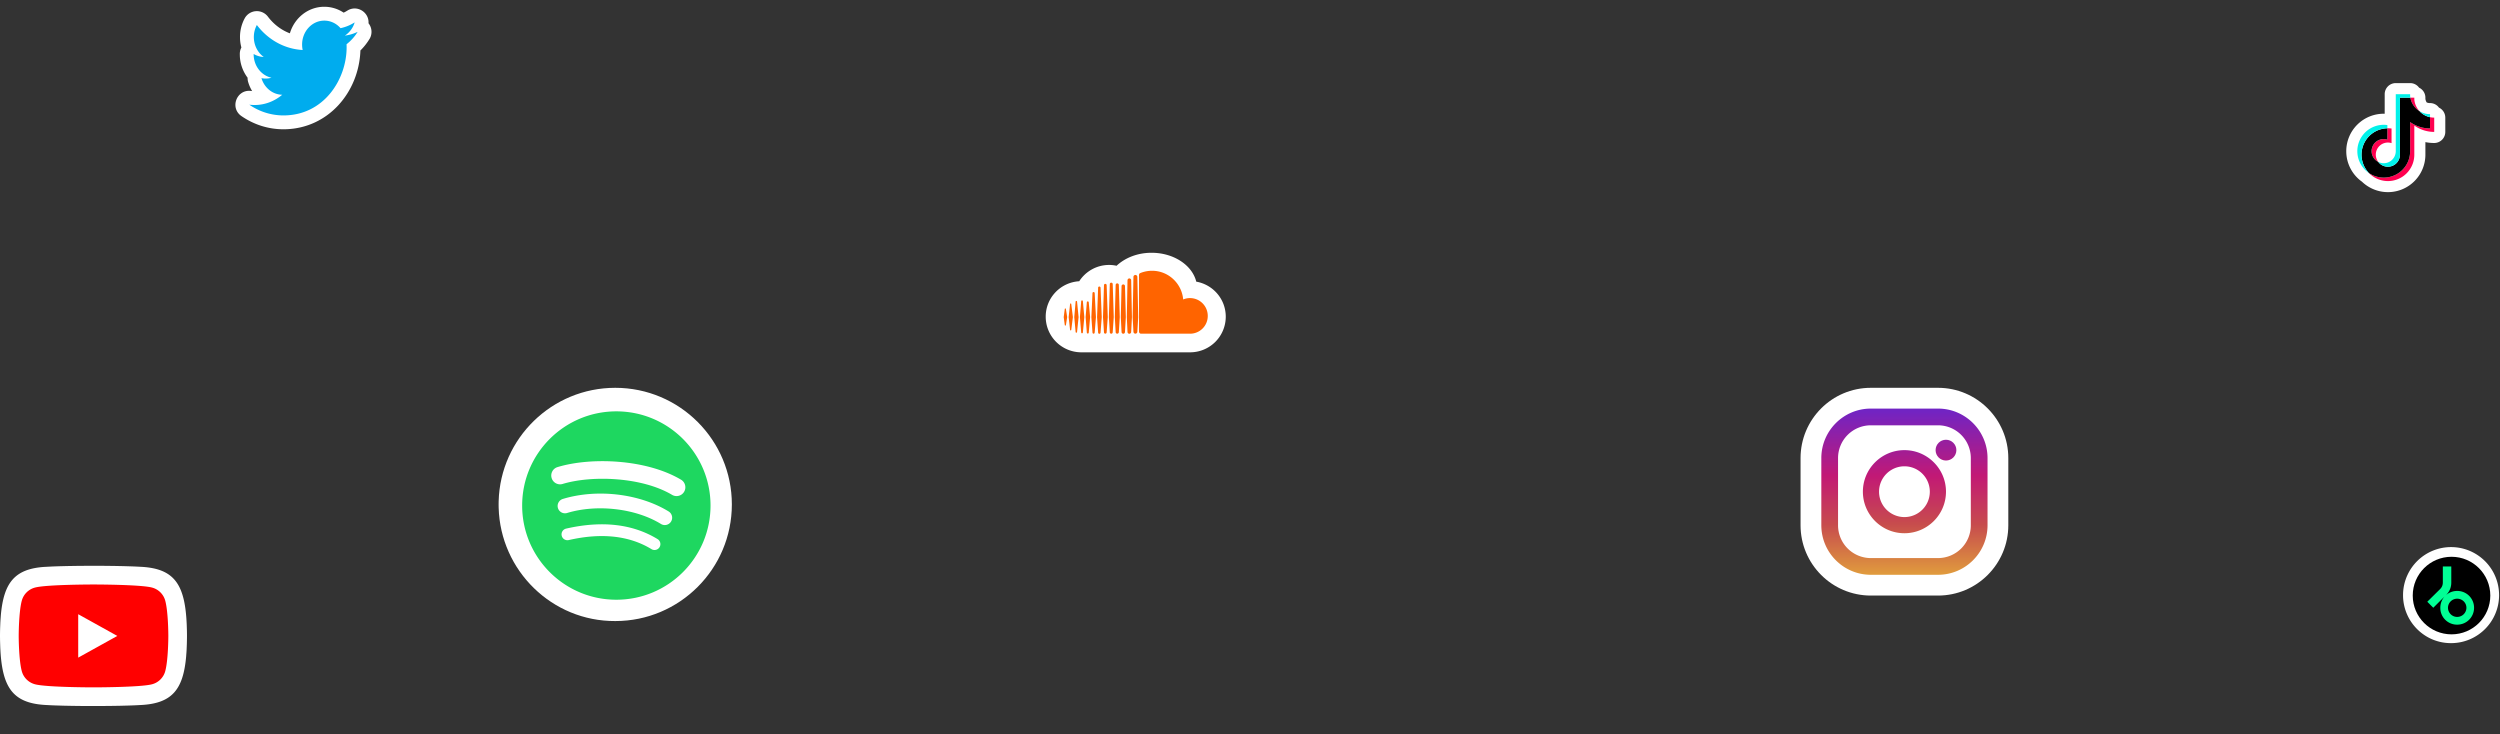 <svg width="361" height="106" xmlns="http://www.w3.org/2000/svg"><rect width="100%" height="100%" fill="#333333" stroke="none"/><defs><linearGradient x1="50%" y1="99.709%" x2="50%" y2=".777%" id="a"><stop stop-color="#E09B3D" offset="0%"/><stop stop-color="#C74C4D" offset="30%"/><stop stop-color="#C21975" offset="60%"/><stop stop-color="#7024C4" offset="100%"/></linearGradient><linearGradient x1="50%" y1="146.099%" x2="50%" y2="-45.16%" id="b"><stop stop-color="#E09B3D" offset="0%"/><stop stop-color="#C74C4D" offset="30%"/><stop stop-color="#C21975" offset="60%"/><stop stop-color="#7024C4" offset="100%"/></linearGradient><linearGradient x1="50%" y1="658.141%" x2="50%" y2="-140.029%" id="c"><stop stop-color="#E09B3D" offset="0%"/><stop stop-color="#C74C4D" offset="30%"/><stop stop-color="#C21975" offset="60%"/><stop stop-color="#7024C4" offset="100%"/></linearGradient></defs><g fill="none" fill-rule="evenodd"><g transform="translate(347 79)"><path d="M.003 6.74A6.936 6.936 0 0 1 6.934 0a6.936 6.936 0 0 1 6.934 6.934c0 3.832-3.109 6.934-6.926 6.934-3.76.02-6.836-2.991-6.94-6.74L0 6.935l.003-.194Z" fill="#FFF" fill-rule="nonzero"/><circle fill="#000" cx="7" cy="7" r="5.6"/><path d="M9.15 8.76c0-.724-.6-1.31-1.338-1.31-.743 0-1.323.614-1.323 1.31 0 .715.586 1.322 1.323 1.322.764 0 1.338-.62 1.338-1.323m1.105 0A2.43 2.43 0 0 1 7.812 11.2a2.41 2.41 0 0 1-2.429-2.44c0-.649.246-1.221.635-1.65L4.367 8.76 3.5 7.892l1.863-1.84c.252-.253.382-.58.382-.942V2.8h1.221v2.311c0 .71-.252 1.31-.743 1.8l-.055.055a2.434 2.434 0 0 1 1.644-.634 2.42 2.42 0 0 1 2.443 2.427" fill="#01FF95"/></g><path d="M151 56h26V30h-26z"/><path d="M172.74 40.67c-.585-2.375-3.251-4.17-6.461-4.17-2.037 0-3.836.74-5.045 1.876a5.094 5.094 0 0 0-1.08-.118c-1.812 0-3.398.94-4.315 2.354-2.697.162-4.839 2.379-4.839 5.117a5.147 5.147 0 0 0 5.147 5.146h15.706A5.148 5.148 0 0 0 177 45.73c0-2.54-1.842-4.636-4.26-5.059" fill="#FFF"/><path d="M154.605 43.821c-.044 0-.081.036-.087.086l-.205 1.882.205 1.84c.006.048.043.084.087.084s.08-.035.087-.084l.232-1.84-.232-1.883c-.008-.05-.043-.085-.087-.085Zm-.769.722c-.044 0-.078.033-.084.081l-.152 1.165.152 1.143c.006.048.04.082.084.082.042 0 .076-.034.083-.082l.18-1.143-.18-1.165c-.007-.048-.04-.081-.083-.081Zm1.586-1.09c-.055 0-.099.043-.104.103l-.194 2.233.194 2.15c.005.06.049.103.104.103.054 0 .097-.043.105-.102l.22-2.151-.22-2.233c-.008-.06-.051-.104-.105-.104Zm.823-.079c-.064 0-.116.052-.121.12l-.184 2.295.184 2.22c.005.068.057.12.121.12.065 0 .117-.052.123-.12l.208-2.22-.208-2.295c-.006-.068-.058-.12-.123-.12Zm.97.286a.142.142 0 0 0-.139-.138c-.075 0-.135.06-.14.14l-.173 2.127.174 2.237c.004.08.064.14.14.14.073 0 .134-.06.138-.14l.197-2.237-.197-2.13Zm.699-1.49a.16.16 0 0 0-.158.158l-.162 3.462.162 2.237a.161.161 0 0 0 .158.157c.082 0 .152-.07.157-.158v.001l.184-2.237-.184-3.463c-.006-.088-.075-.157-.157-.157Zm.83-.798a.18.18 0 0 0-.175.176l-.152 4.254.152 2.224a.179.179 0 0 0 .176.174.18.18 0 0 0 .174-.175l.173-2.223-.173-4.254a.18.18 0 0 0-.174-.176Zm.864-.384a.195.195 0 0 0-.193.194l-.142 4.609.142 2.2a.195.195 0 0 0 .193.192.196.196 0 0 0 .192-.193v.002l.16-2.201-.16-4.61a.196.196 0 0 0-.192-.193Zm1.068.039a.214.214 0 0 0-.21-.212.212.212 0 0 0-.211.212l-.132 4.764.132 2.187c.001.117.095.21.21.21a.214.214 0 0 0 .21-.211l.149-2.186-.148-4.764Zm.653-.108a.23.23 0 0 0-.228.23l-.12 4.642.12 2.167a.23.23 0 0 0 .228.228.232.232 0 0 0 .229-.23v.002l.135-2.167-.135-4.643a.232.232 0 0 0-.229-.229Zm.87.152a.248.248 0 0 0-.246.248l-.11 4.473.111 2.152c.002.137.11.246.245.246a.248.248 0 0 0 .247-.248v.002l.124-2.152-.124-4.474a.247.247 0 0 0-.246-.247Zm1.024-.823a.26.26 0 0 0-.288-.002.27.27 0 0 0-.121.222l-.002.05-.099 5.273.1 2.14v.008c.004.06.026.115.063.158.05.062.123.097.201.098a.26.26 0 0 0 .185-.079.273.273 0 0 0 .08-.187l.01-.212.1-1.925-.11-5.324a.273.273 0 0 0-.12-.22Zm.871-.504a.274.274 0 0 0-.32.024.286.286 0 0 0-.105.218v.03l-.115 5.777.058 1.067.058 1.04a.284.284 0 0 0 .28.281c.154 0 .28-.127.283-.283v.002l.124-2.107-.124-5.807a.289.289 0 0 0-.139-.242Zm7.748 3.3c-.35 0-.685.071-.99.2-.204-2.322-2.137-4.144-4.495-4.144-.56 0-1.115.105-1.637.307-.193.076-.244.153-.246.304v8.18c.002.158.123.28.276.296h7.092a2.556 2.556 0 0 0 2.558-2.565 2.568 2.568 0 0 0-2.558-2.578Z" fill="#FF6400" fill-rule="nonzero"/><path d="M260 86h30V56h-30z"/><path d="M279.85 56h-9.7c-5.6 0-10.15 4.55-10.15 10.15v9.7c0 5.6 4.55 10.15 10.15 10.15h9.7c5.6 0 10.15-4.55 10.15-10.15v-9.7c0-5.6-4.55-10.15-10.15-10.15Z" fill="#FFF" fill-rule="nonzero"/><g transform="translate(263 59)" fill-rule="nonzero"><path d="M16.85 0h-9.7C3.207 0 0 3.207 0 7.15v9.7C0 20.793 3.207 24 7.15 24h9.7c3.943 0 7.15-3.207 7.15-7.15v-9.7C24 3.207 20.793 0 16.85 0Zm4.736 16.85a4.735 4.735 0 0 1-4.736 4.736h-9.7a4.735 4.735 0 0 1-4.736-4.736v-9.7A4.735 4.735 0 0 1 7.15 2.414h9.7a4.735 4.735 0 0 1 4.736 4.736v9.7Z" fill="url(#a)"/><path d="M12 6c-3.308 0-6 2.692-6 6s2.692 6 6 6 6-2.692 6-6-2.692-6-6-6Zm0 9.666a3.666 3.666 0 1 1 0-7.332 3.666 3.666 0 0 1 0 7.332Z" fill="url(#b)"/><circle fill="url(#c)" cx="18" cy="6" r="1.5"/></g><g><path d="M338 12h16v16h-16z"/><path d="m345.95 12-.12.004a1.6 1.6 0 0 0-1.48 1.596l-.001 2.825-.138-.002a5.41 5.41 0 0 0-5.411 5.41l.004.215a5.402 5.402 0 0 0 2.181 4.128l.08.057.053.051a5.421 5.421 0 0 0 3.697 1.46l.19-.003a5.41 5.41 0 0 0 5.222-5.407v-1.813l.195.037c.354.06.714.09 1.079.09a1.6 1.6 0 0 0 1.6-1.6v-2.062l-.005-.122a1.6 1.6 0 0 0-.857-1.298l-.05-.024-.029-.04a1.597 1.597 0 0 0-1.209-.617l-.201-.007-.097-.013a1.226 1.226 0 0 1-.215-.063l-.022-.01-.008-.013a1.266 1.266 0 0 1-.171-.438l-.01-.075v-.164l-.004-.12a1.6 1.6 0 0 0-.82-1.28l-.088-.044-.013-.02a1.598 1.598 0 0 0-1.278-.638h-2.075Z" fill="#FFF" fill-rule="nonzero"/><g fill-rule="nonzero"><path d="M348.627 18.128c.81.579 1.802.92 2.874.92v-2.062a2.91 2.91 0 0 1-.604-.063v1.623a4.928 4.928 0 0 1-2.873-.92v4.207a3.81 3.81 0 0 1-5.934 3.165 3.81 3.81 0 0 0 6.537-2.664v-4.206Zm.745-2.08a2.872 2.872 0 0 1-.745-1.681v-.265h-.572c.144.82.635 1.522 1.317 1.947Zm-5.95 7.335a1.743 1.743 0 0 1 1.917-2.716V18.56a3.847 3.847 0 0 0-.604-.035v1.64a1.746 1.746 0 0 0-2.273 1.662c0 .68.39 1.27.96 1.556Z" fill="#FF004F"/><path d="M348.024 17.626c.81.579 1.802.92 2.873.92v-1.623a2.885 2.885 0 0 1-1.525-.874 2.886 2.886 0 0 1-1.317-1.947h-1.502v8.232a1.743 1.743 0 0 1-3.132 1.05 1.743 1.743 0 0 1 1.314-3.218v-1.64a3.81 3.81 0 0 0-2.645 6.472 3.81 3.81 0 0 0 5.934-3.165v-4.207Z" fill="#000"/><path d="M350.897 16.923v-.439c-.539.001-1.068-.15-1.525-.435.405.443.938.749 1.525.874Zm-2.842-2.821a2.94 2.94 0 0 1-.031-.237V13.6h-2.075v8.233a1.743 1.743 0 0 1-2.528 1.55 1.743 1.743 0 0 0 3.132-1.05v-8.231h1.502Zm-3.32 4.423v-.467a3.81 3.81 0 0 0-2.645 6.94 3.81 3.81 0 0 1 2.645-6.473Z" fill="#00F2EA"/></g></g><g><path d="M72 56h34v34H72z"/><path d="M72.006 72.368C72.256 63.281 79.707 56 88.84 56c9.306 0 16.84 7.55 16.84 16.84 0 9.306-7.55 16.84-16.822 16.84-9.131.05-16.6-7.265-16.852-16.368L72 72.84l.006-.472Z" fill="#FFF" fill-rule="nonzero"/><path d="M89 59.4c-7.51 0-13.6 6.089-13.6 13.6 0 7.511 6.09 13.6 13.6 13.6 7.512 0 13.6-6.089 13.6-13.6 0-7.51-6.088-13.6-13.6-13.6Zm6.237 19.615a.847.847 0 0 1-1.166.281c-3.193-1.95-7.213-2.392-11.947-1.31a.848.848 0 0 1-.377-1.654c5.18-1.184 9.624-.674 13.209 1.517.4.245.526.767.28 1.166Zm1.664-3.703c-.307.499-.96.657-1.458.35-3.656-2.248-9.228-2.899-13.552-1.586a1.062 1.062 0 0 1-1.323-.707 1.062 1.062 0 0 1 .707-1.322c4.939-1.499 11.08-.773 15.277 1.807.499.307.656.96.35 1.458Zm.143-3.857c-4.383-2.603-11.615-2.842-15.8-1.572a1.272 1.272 0 1 1-.738-2.435c4.804-1.458 12.79-1.176 17.837 1.82a1.27 1.27 0 1 1-1.298 2.188Z" fill="#1ED760" fill-rule="nonzero"/></g><g><path d="M0 106h27V79H0z"/><path d="M6.478 81.857c-4.327.27-5.93 2.241-6.354 6.955l-.052.692a30.7 30.7 0 0 0-.021.36l-.03.75c-.012.384-.019.783-.021 1.197.001.277.005.548.01.811l.024.772c.232 5.765 1.704 8.101 6.443 8.399l.961.05.539.021 1.172.036 1.275.026 1.345.017.69.004h2.086l1.369-.012 1.313-.02 1.227-.032c.39-.012.762-.025 1.109-.04l.96-.05c4.326-.27 5.93-2.241 6.353-6.955l.052-.692c.008-.119.015-.239.021-.36l.03-.75c.012-.384.019-.783.021-1.197a50.387 50.387 0 0 0-.01-.811l-.024-.772c-.232-5.765-1.704-8.101-6.443-8.399l-.96-.05a76.49 76.49 0 0 0-.538-.021l-1.172-.036-1.274-.026-1.345-.017-.689-.004h-2.087l-1.369.012-1.313.021-1.228.03c-.39.013-.762.026-1.11.041l-.96.05Z" fill="#FFF" fill-rule="nonzero"/><path d="M11.294 94.962v-6.27l5.647 3.136-5.647 3.134Zm12.562-8.242a2.682 2.682 0 0 0-1.91-1.877c-1.685-.443-8.442-.443-8.442-.443s-6.757 0-8.442.443a2.682 2.682 0 0 0-1.91 1.877C2.7 88.374 2.7 91.827 2.7 91.827s0 3.453.452 5.108c.248.913.98 1.632 1.91 1.876 1.685.444 8.442.444 8.442.444s6.757 0 8.442-.444a2.683 2.683 0 0 0 1.91-1.876c.451-1.655.451-5.108.451-5.108s0-3.453-.451-5.107Z" fill="red" fill-rule="nonzero"/></g><g><path d="M34 20h20V0H34z"/><path d="M46.83.978c.966 0 1.887.276 2.68.774l.111.072.076-.034c.076-.036.15-.075.223-.116l.218-.13c1.392-.887 3.1.192 3.08 1.694l-.007.117.065.086.085.13.088.165.05.111.062.178.03.115.008.032c.01.05.02.099.027.148l.015.149.004.148-.006.135a1.986 1.986 0 0 1-.09.46l-.055.149-.048.106-.068.13-.082.128-.165.256a8.859 8.859 0 0 1-.99 1.21l-.098.094-.004.134c-.27 5.916-4.615 11.079-10.813 11.244l-.306.004c-2.177 0-4.265-.671-6.055-1.905-1.684-1.16-.74-3.765 1.239-3.645l.304.03-.007-.011a5.552 5.552 0 0 1-.491-1.055l-.073-.226a2.023 2.023 0 0 1-.085-.573l.001-.06-.024-.031a5.612 5.612 0 0 1-1.096-3.122l-.005-.276c0-.3.063-.578.175-.826l.054-.111a5.693 5.693 0 0 1-.197-1.25l-.005-.258c0-.951.234-1.874.674-2.69a2 2 0 0 1 3.355-.256c.812 1.073 1.856 1.88 3.024 2.351l.15.057.027-.089c.66-2.092 2.498-3.644 4.729-3.739l.217-.004Z" fill="#FFF" fill-rule="nonzero"/><path d="M51.644 4.598a6.041 6.041 0 0 1-1.843.544 3.43 3.43 0 0 0 1.412-1.911 6.147 6.147 0 0 1-2.04.837c-.584-.671-1.418-1.09-2.342-1.09-1.771 0-3.208 1.547-3.208 3.455 0 .271.027.534.082.787-2.667-.144-5.032-1.518-6.616-3.611a3.656 3.656 0 0 0-.434 1.739c0 1.198.566 2.256 1.428 2.876a3.04 3.04 0 0 1-1.455-.431v.042c0 1.675 1.107 3.072 2.576 3.389-.27.08-.553.121-.846.121-.207 0-.409-.02-.604-.06.409 1.371 1.593 2.371 2.998 2.398-1.098.927-2.483 1.48-3.986 1.48-.26 0-.515-.016-.766-.048a8.635 8.635 0 0 0 4.92 1.552c5.904 0 9.132-5.265 9.132-9.832 0-.15-.003-.3-.008-.448a6.792 6.792 0 0 0 1.6-1.789" fill="#00ACEE" fill-rule="nonzero"/></g></g></svg>